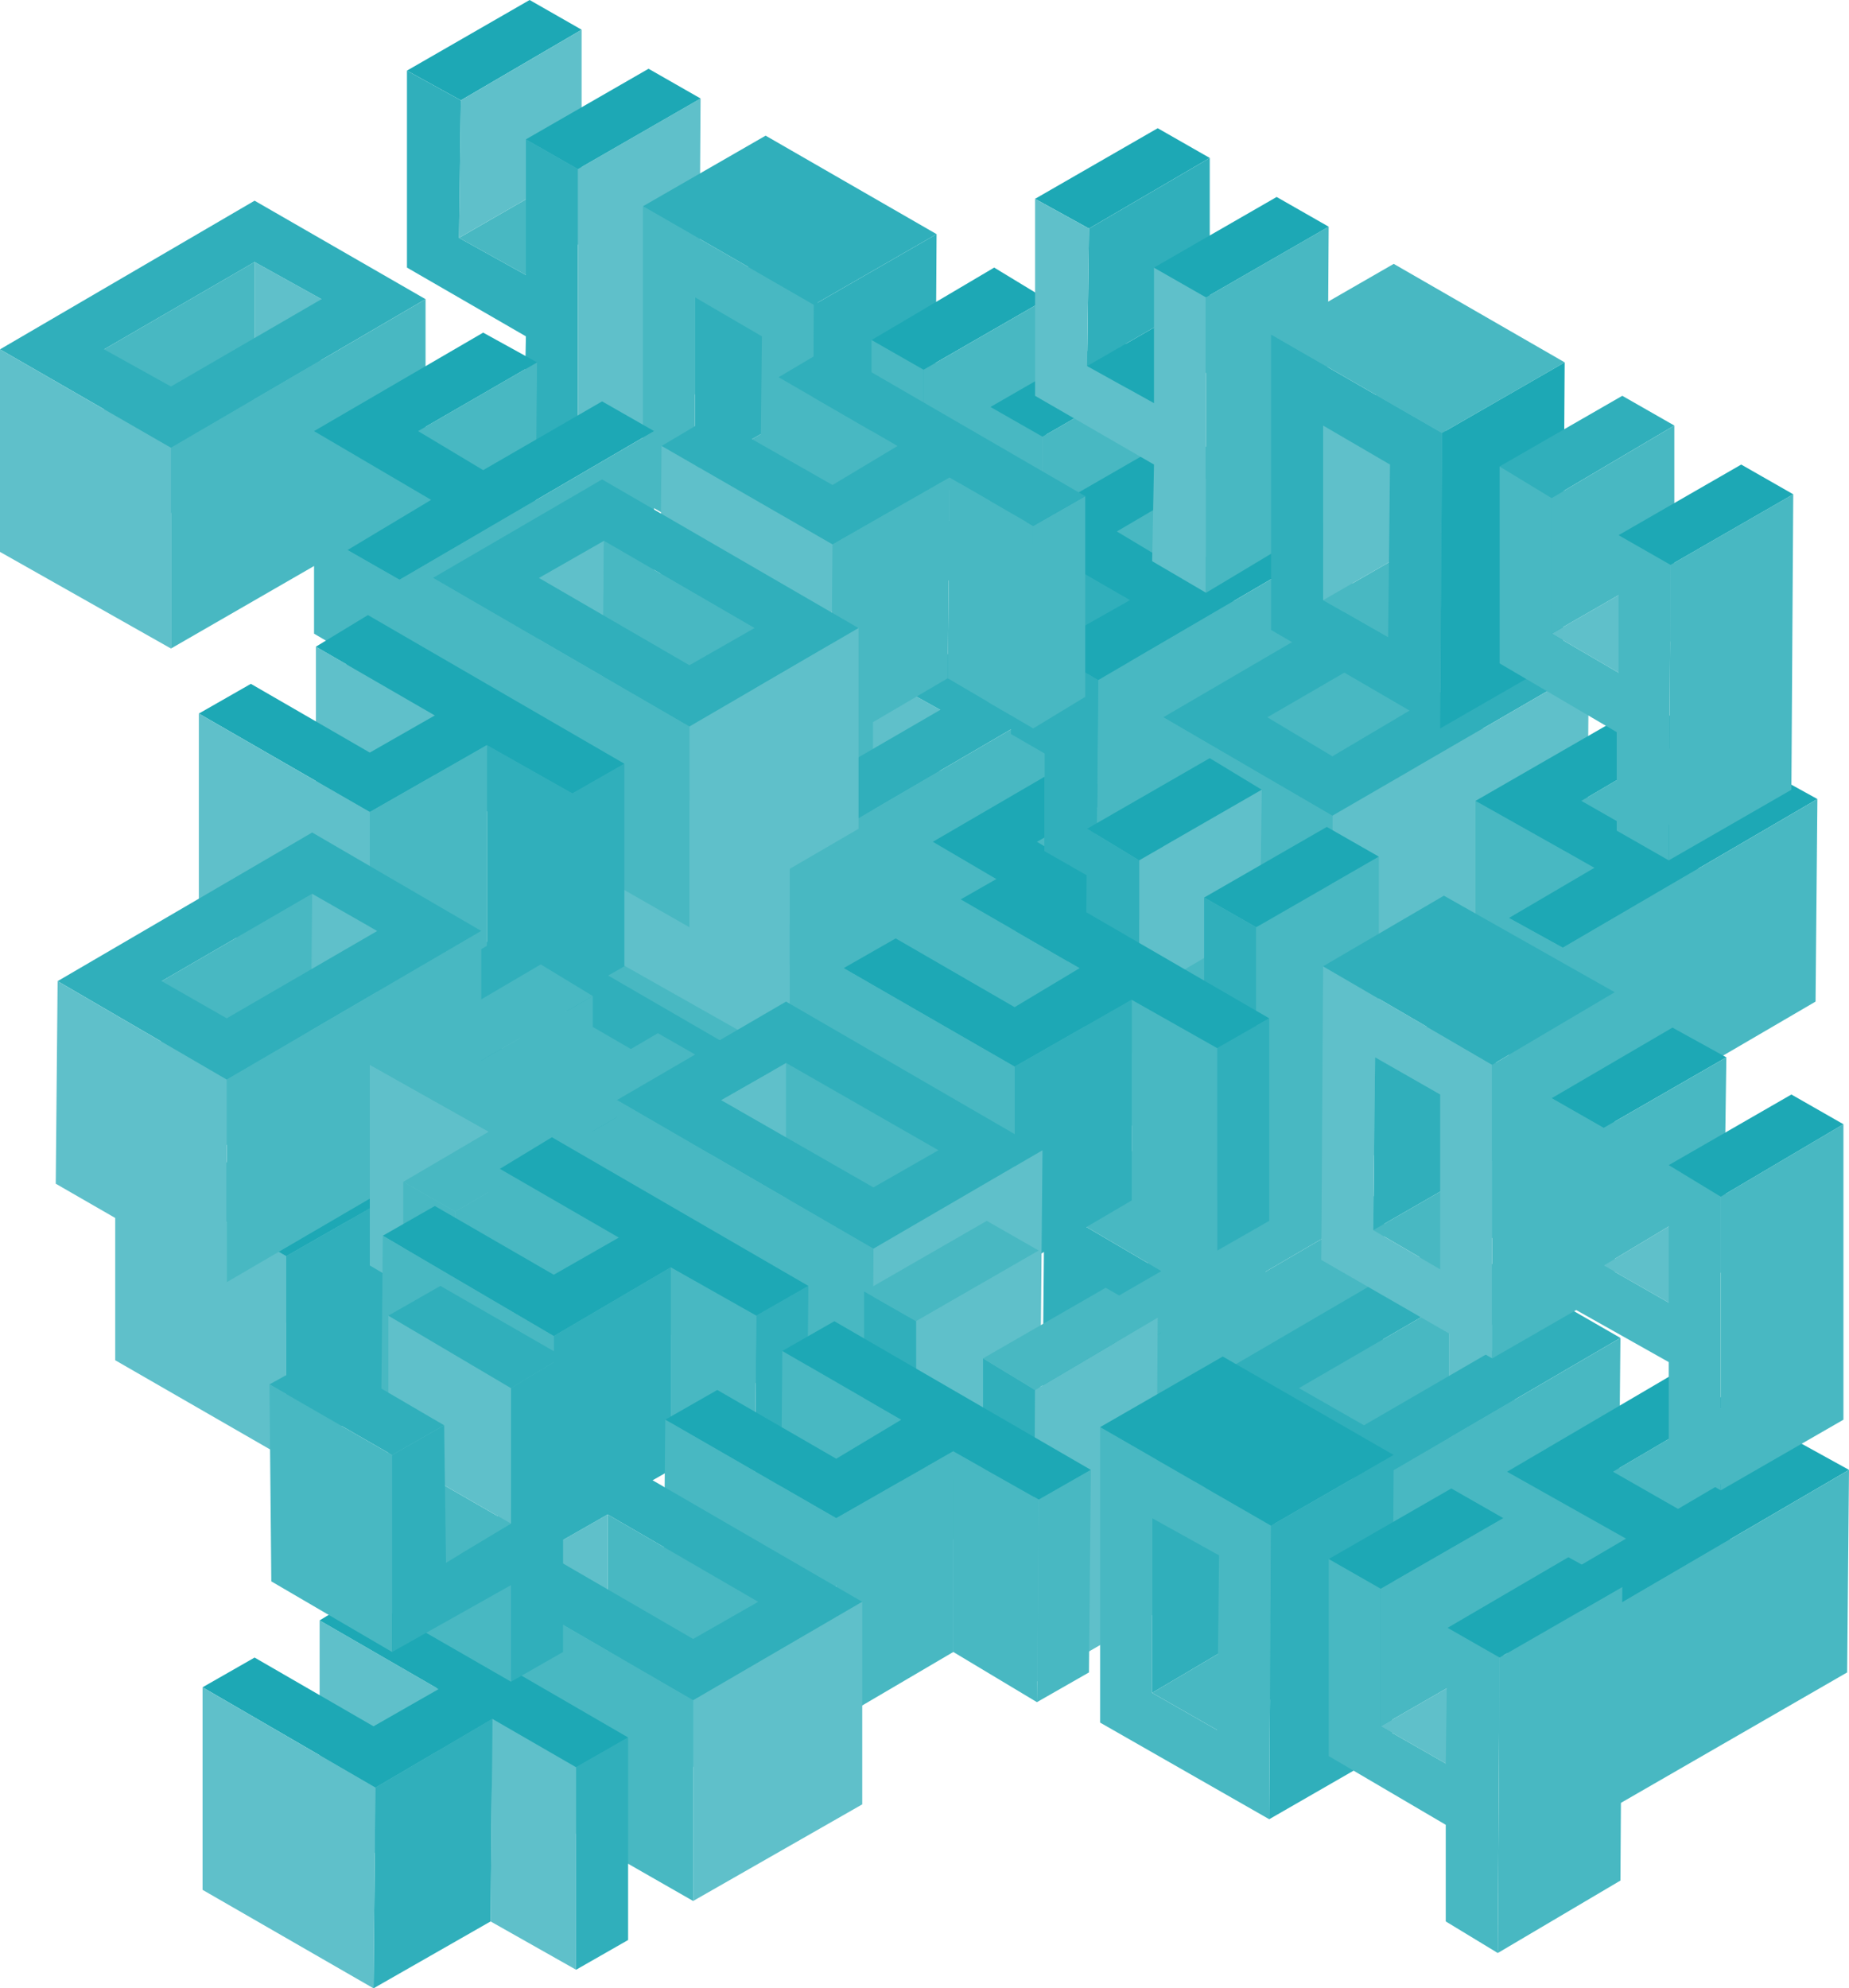 <svg xmlns="http://www.w3.org/2000/svg" version="1" width="995" height="1070">
    <path d="M438 479l-1 109-64-37V442z" fill="#48b8c2"/>
    <path d="M539 506v108l-28 17V522z" fill="#48b8c2"/>
    <path d="M511 522v109l-46-27 1-109z" fill="#48b8c2"/>
    <path d="M539 506l-28 16-45-27-63 37-93-53 28-16 64 37 36-21-65-37 28-16z" fill="#30afbb"/>
    <path d="M466 495l-1 109-63 37 1-109z" fill="#48b8c2"/>
    <path d="M403 532l-1 109-92-53V479z" fill="#48b8c2"/>
    <path d="M280 530l-1 108-35 21 1-109z" fill="#5fc0ca"/>
    <path d="M361 577v108l-82-47 1-108z" fill="#48b8c2"/>
    <path d="M326 597l35-20-81-47-35 20 81 47m-47-100l138 80-91 53-138-80z" fill="#30afbb"/>
    <path d="M417 577v108l-91 53V630z" fill="#5fc0ca"/>
    <path d="M326 630v108l-138-79V550z" fill="#48b8c2"/>
    <path d="M189 624v108l-64-37V587z" fill="#5fc0ca"/>
    <path d="M291 650v109l-28 16V666z" fill="#30afbb"/>
    <path d="M263 666v109l-46-27V640z" fill="#5fc0ca"/>
    <path d="M291 650l-28 16-46-26-63 36-92-53 28-16 64 37 35-20-64-37 28-17z" fill="#1da8b5"/>
    <path d="M217 640v108l-63 37V676z" fill="#30afbb"/>
    <path d="M154 676v109l-92-53V623zM506 382l-1 109-35-20V362z" fill="#5fc0ca"/>
    <path d="M470 362v109l-81 47V409z" fill="#48b8c2"/>
    <path d="M425 429l81-47-36-20-81 47 36 20m45-100l92 53-137 80-92-53z" fill="#30afbb"/>
    <path d="M562 382v109l-137 79V462z" fill="#48b8c2"/>
    <path d="M425 462v108l-92-52V409z" fill="#5fc0ca"/>
    <path d="M622 417l-1 108-63 37V453z" fill="#48b8c2"/>
    <path d="M565 490v109l-63-37V453z" fill="#48b8c2"/>
    <path d="M685 453l-137 80-28-16 45-27-63-37 91-53 29 17-64 36 35 21 64-37z" fill="#1da8b5"/>
    <path d="M685 453v109l-137 79V533z" fill="#48b8c2"/>
    <path d="M548 533v108l-28-16V517z" fill="#48b8c2"/>
    <path d="M247 128l66-38 35 20-65 38z" fill="#48b8c2"/>
    <path d="M285 0l-66 38 29 16 65-38-28-16z" fill="#1da8b5"/>
    <path d="M248 54l65-38v74l-66 38z" fill="#5fc0ca"/>
    <path d="M311 91v159l-29-17 1-52-64-37V38l29 16-1 74 36 20V75z" fill="#30afbb"/>
    <path d="M311 91l66-38-1 158-65 39z" fill="#5fc0ca"/>
    <path d="M283 75l66-38 28 16-66 38z" fill="#1da8b5"/>
    <path d="M374 254l66-38 35 20-66 38z" fill="#48b8c2"/>
    <path d="M374 160l66-38v94l-66 38z" fill="#30afbb"/>
    <path d="M409 274l1-93-36-21v94l35 20m-63-163l92 53-1 159-91-53z" fill="#48b8c2"/>
    <path d="M346 111l66-38 92 53-66 38z" fill="#30afbb"/>
    <path d="M438 164l66-38-1 159-66 38z" fill="#30afbb"/>
    <path d="M497 272l66-38 35 21-65 38z" fill="#5fc0ca"/>
    <path d="M469 183l66-39 28 17-66 38z" fill="#1da8b5"/>
    <path d="M497 199l66-38v73l-66 38z" fill="#48b8c2"/>
    <path d="M561 235l-1 159-28-16v-53l-63-37V183l28 16v73l36 21v-74z" fill="#48b8c2"/>
    <path d="M561 235l66-38-1 159-66 38z" fill="#48b8c2"/>
    <path d="M533 219l66-38 28 16-66 38z" fill="#1da8b5"/>
    <path d="M664 249v109l-64 37 1-109z" fill="#48b8c2"/>
    <path d="M608 323v109l-64-37V286z" fill="#30afbb"/>
    <path d="M728 286l-137 80-29-17 46-26-64-37 92-53 28 16-63 37 35 21 64-37z" fill="#1da8b5"/>
    <path d="M728 286l-1 109-137 79 1-108z" fill="#48b8c2"/>
    <path d="M591 366l-1 108-28-16V349z" fill="#30afbb"/>
    <path d="M798 359v109l-35-20V339z" fill="#5fc0ca"/>
    <path d="M763 339v109l-81 47V386z" fill="#48b8c2"/>
    <path d="M717 407l81-48-35-20-81 47 35 21m46-101l92 53-138 80-91-53z" fill="#30afbb"/>
    <path d="M855 359l-1 109-137 80V439z" fill="#5fc0ca"/>
    <path d="M717 439v109l-91-53V386zM914 394v108l-64 37 1-108z" fill="#48b8c2"/>
    <path d="M858 467v109l-64-37V431z" fill="#48b8c2"/>
    <path d="M978 430l-137 80-29-16 46-27-64-36 92-53 28 16-63 37 35 20 63-37z" fill="#1da8b5"/>
    <path d="M978 430l-1 109-137 80 1-109z" fill="#48b8c2"/>
    <path d="M841 510l-1 109-28-17V494zM681 610v109l-64 37 1-109z" fill="#48b8c2"/>
    <path d="M625 684v109l-64-37 1-109z" fill="#30afbb"/>
    <path d="M745 647l-137 80-28-17 45-26-63-37 91-53 28 16-63 37 35 21 64-37z" fill="#48b8c2"/>
    <path d="M745 647l-1 109-137 79 1-108z" fill="#48b8c2"/>
    <path d="M608 727l-1 108-28-16 1-109z" fill="#30afbb"/>
    <path d="M815 720v109l-35-20V700z" fill="#5fc0ca"/>
    <path d="M780 700v109l-81 47V747z" fill="#48b8c2"/>
    <path d="M734 767l81-47-35-20-81 47 35 20m46-100l92 53-137 80-92-53z" fill="#30afbb"/>
    <path d="M872 720l-1 109-137 79 1-108z" fill="#48b8c2"/>
    <path d="M735 800l-1 108-91-52V747z" fill="#5fc0ca"/>
    <path d="M931 755v108l-64 37 1-108z" fill="#48b8c2"/>
    <path d="M875 828v109l-64-37V792z" fill="#48b8c2"/>
    <path d="M811 792l64 36-46 27 29 16 137-80-29-16-63 37-35-20 63-37-28-17z" fill="#1da8b5"/>
    <path d="M858 871l-1 108 137-79 1-109z" fill="#48b8c2"/>
    <path d="M858 871l-1 108-28-16V855z" fill="#48b8c2"/>
    <path d="M613 536l65-38 36 20-66 39z" fill="#48b8c2"/>
    <path d="M585 446l66-38 28 17-66 38z" fill="#1da8b5"/>
    <path d="M613 463l66-38-1 73-65 38z" fill="#5fc0ca"/>
    <path d="M676 499v159l-28-16v-53l-64-37 1-106 28 17v73l35 21v-74z" fill="#30afbb"/>
    <path d="M676 499l66-38v159l-66 38z" fill="#48b8c2"/>
    <path d="M648 483l66-38 28 16-66 38z" fill="#1da8b5"/>
    <path d="M739 662l66-38 35 20-65 39z" fill="#48b8c2"/>
    <path d="M740 569l65-39v94l-66 38z" fill="#30afbb"/>
    <path d="M775 683v-94l-35-20-1 93 36 21m-63-163l91 53v158l-92-53z" fill="#5fc0ca"/>
    <path d="M712 520l65-38 92 52-66 39z" fill="#30afbb"/>
    <path d="M803 573l66-39v159l-66 38z" fill="#48b8c2"/>
    <path d="M863 681l65-39 36 21-66 38z" fill="#5fc0ca"/>
    <path d="M835 591l65-38 29 16-66 38z" fill="#1da8b5"/>
    <path d="M863 607l66-38-1 73-65 39z" fill="#48b8c2"/>
    <path d="M926 644v158l-28-16v-53l-64-36 1-106 28 16v74l35 20v-74z" fill="#48b8c2"/>
    <path d="M926 644l66-39v159l-66 38z" fill="#48b8c2"/>
    <path d="M898 627l66-38 28 16-66 39z" fill="#1da8b5"/>
    <path d="M173 161l-1 109-35-20V141z" fill="#5fc0ca"/>
    <path d="M137 141v109l-81 47V188z" fill="#48b8c2"/>
    <path d="M0 188l92 53 137-80-92-53zm56 0l81-47 36 20-81 47z" fill="#30afbb"/>
    <path d="M229 161v109L92 349V241z" fill="#48b8c2"/>
    <path d="M0 297l92 52V241L0 188z" fill="#5fc0ca"/>
    <path d="M289 195l-1 109-63 37V232z" fill="#48b8c2"/>
    <path d="M232 269v109l-63-37V232z" fill="#48b8c2"/>
    <path d="M352 232l-137 80-28-16 45-27-63-37 91-53 29 16-64 37 35 21 64-37z" fill="#1da8b5"/>
    <path d="M352 232v109l-137 79V312z" fill="#48b8c2"/>
    <path d="M215 312v108l-29-16 1-108z" fill="#48b8c2"/>
    <path d="M483 240l-1 109-64-37 1-109z" fill="#48b8c2"/>
    <path d="M584 267v108l-28 17V283z" fill="#48b8c2"/>
    <path d="M556 283v109l-46-27 1-108z" fill="#48b8c2"/>
    <path d="M584 267l-28 16-45-26-63 36-92-53 27-16 65 37 35-21-64-37 27-16z" fill="#30afbb"/>
    <path d="M511 257l-1 108-63 37 1-109z" fill="#48b8c2"/>
    <path d="M448 293l-1 109-92-53 1-109zM325 291l-1 108-35 21 1-109z" fill="#5fc0ca"/>
    <path d="M406 338v108l-82-47 1-108z" fill="#48b8c2"/>
    <path d="M371 358l35-20-81-47-35 20 81 47m-47-100l138 80-91 53-138-80z" fill="#30afbb"/>
    <path d="M462 338v108l-91 53V391z" fill="#5fc0ca"/>
    <path d="M371 391v108l-138-79V311z" fill="#48b8c2"/>
    <path d="M234 385v108l-64-37V348z" fill="#5fc0ca"/>
    <path d="M336 411v109l-28 16V427zM308 427v109l-46-27V401z" fill="#30afbb"/>
    <path d="M336 411l-28 16-46-26-63 36-92-53 28-16 64 37 35-20-64-37 28-17z" fill="#1da8b5"/>
    <path d="M262 401v108l-63 37V437z" fill="#48b8c2"/>
    <path d="M199 437v109l-92-53V384z" fill="#5fc0ca"/>
    <path d="M203 501v109l-36-20 1-109z" fill="#5fc0ca"/>
    <path d="M168 481l-1 109-81 47 1-109z" fill="#48b8c2"/>
    <path d="M122 548l81-47-35-20-81 47 35 20m46-100l91 53-137 80-91-53z" fill="#30afbb"/>
    <path d="M259 501v109l-137 80V581z" fill="#48b8c2"/>
    <path d="M122 581v109l-92-53 1-109z" fill="#5fc0ca"/>
    <path d="M319 536v108l-64 37V573z" fill="#48b8c2"/>
    <path d="M263 609l-1 109-63-37V573z" fill="#5fc0ca"/>
    <path d="M382 572l-137 80-28-16 46-27-64-36 92-54 28 17-64 37 36 20 63-37z" fill="#48b8c2"/>
    <path d="M382 572v109l-137 80V652z" fill="#48b8c2"/>
    <path d="M245 652v109l-28-17V636z" fill="#48b8c2"/>
    <path d="M581 521v109l-64-37V484z" fill="#48b8c2"/>
    <path d="M683 548v109l-28 16V564z" fill="#30afbb"/>
    <path d="M655 564v109l-46-27V538z" fill="#48b8c2"/>
    <path d="M683 548l-28 16-46-26-63 36-92-53 28-16 64 37 35-21-64-37 28-16z" fill="#1da8b5"/>
    <path d="M609 538v108l-63 37V574z" fill="#30afbb"/>
    <path d="M546 574v109l-92-53V521z" fill="#48b8c2"/>
    <path d="M423 572v109l-35 20V592z" fill="#5fc0ca"/>
    <path d="M505 619l-1 109-81-47V572z" fill="#48b8c2"/>
    <path d="M470 639l35-20-82-47-35 20 82 47m-47-100l138 80-91 53-138-80z" fill="#30afbb"/>
    <path d="M561 619l-1 109-91 52 1-108z" fill="#5fc0ca"/>
    <path d="M470 672l-1 108-138-79 1-109z" fill="#48b8c2"/>
    <path d="M333 666l-1 108-64-37 1-108z" fill="#48b8c2"/>
    <path d="M435 692l-1 109-28 16 1-109z" fill="#30afbb"/>
    <path d="M407 708l-1 109-45-26V682z" fill="#48b8c2"/>
    <path d="M435 692l-28 16-46-26-63 37-92-54 28-16 64 37 35-20-64-37 28-17z" fill="#1da8b5"/>
    <path d="M361 682v109l-63 36V719z" fill="#30afbb"/>
    <path d="M298 719v108l-93-53 1-109z" fill="#48b8c2"/>
    <path d="M585 197l66-38 35 20-65 38zM557 107l66-38 28 16-65 38z" fill="#1da8b5"/>
    <path d="M586 123l65-38v74l-66 38z" fill="#30afbb"/>
    <path d="M649 160v159l-29-17 1-52-64-37V107l29 16-1 74 36 20v-73z" fill="#5fc0ca"/>
    <path d="M649 160l66-38-1 158-65 39z" fill="#48b8c2"/>
    <path d="M621 144l66-38 28 16-66 38z" fill="#1da8b5"/>
    <path d="M712 323l66-38 35 20-66 38z" fill="#48b8c2"/>
    <path d="M712 229l66-38v94l-66 38z" fill="#5fc0ca"/>
    <path d="M747 343l1-93-36-21v94l35 20m-63-163l92 53-1 159-91-53z" fill="#30afbb"/>
    <path d="M684 180l66-38 92 53-66 38z" fill="#48b8c2"/>
    <path d="M776 233l66-38-1 159-66 38z" fill="#1da8b5"/>
    <path d="M835 341l66-38 35 20-65 39z" fill="#5fc0ca"/>
    <path d="M807 251l66-38 28 16-66 39z" fill="#30afbb"/>
    <path d="M835 268l66-39v74l-66 38z" fill="#48b8c2"/>
    <path d="M899 304l-1 159-28-16v-53l-63-37V251l28 17v73l36 21v-74z" fill="#48b8c2"/>
    <path d="M899 304l66-38-1 159-66 38z" fill="#48b8c2"/>
    <path d="M871 288l66-38 28 16-66 38z" fill="#1da8b5"/>
    <path d="M493 785l66-39 35 21-65 38zM465 695l66-38 28 16-66 38z" fill="#48b8c2"/>
    <path d="M493 711l66-38v73l-66 39z" fill="#5fc0ca"/>
    <path d="M557 748l-1 158-28-16v-53l-63-36V695l28 16v74l36 20v-74z" fill="#30afbb"/>
    <path d="M557 748l66-39-1 159-66 38z" fill="#5fc0ca"/>
    <path d="M529 731l66-38 28 16-66 39z" fill="#48b8c2"/>
    <path d="M620 911l66-39 35 21-66 38z" fill="#48b8c2"/>
    <path d="M620 817l66-38v93l-66 39z" fill="#30afbb"/>
    <path d="M655 931l1-94-36-20v94l35 20m-63-163l92 53-1 158-91-52z" fill="#48b8c2"/>
    <path d="M592 768l66-38 92 53-66 38z" fill="#1da8b5"/>
    <path d="M684 821l66-38-1 158-66 38z" fill="#30afbb"/>
    <path d="M743 929l66-38 35 20-66 38z" fill="#5fc0ca"/>
    <path d="M715 839l66-38 28 16-66 38z" fill="#1da8b5"/>
    <path d="M743 855l66-38v74l-66 38z" fill="#48b8c2"/>
    <path d="M807 892l-1 159-28-17v-52l-63-37V839l28 16v74l35 20 1-73z" fill="#48b8c2"/>
    <path d="M807 892l66-38-1 158-66 39z" fill="#48b8c2"/>
    <path d="M779 876l65-38 29 16-66 38z" fill="#1da8b5"/>
    <path d="M485 764l-1 109-64-37 1-109z" fill="#48b8c2"/>
    <path d="M587 791l-1 109-28 16 1-109z" fill="#48b8c2"/>
    <path d="M559 807l-1 109-45-27V781z" fill="#48b8c2"/>
    <path d="M587 791l-28 16-46-26-63 36-92-53 28-16 64 37 35-21-64-37 28-16z" fill="#1da8b5"/>
    <path d="M513 781v108l-63 37V817z" fill="#48b8c2"/>
    <path d="M450 817v109l-93-53 1-109z" fill="#48b8c2"/>
    <path d="M327 815v109l-36 20 1-109z" fill="#5fc0ca"/>
    <path d="M408 862v109l-81-47V815z" fill="#48b8c2"/>
    <path d="M373 882l35-20-81-47-35 20 81 47m-47-100l138 80-91 53-138-80z" fill="#30afbb"/>
    <path d="M464 862v109l-91 52V915z" fill="#5fc0ca"/>
    <path d="M373 915v108l-138-79V835z" fill="#48b8c2"/>
    <path d="M236 909v108l-64-37V872z" fill="#5fc0ca"/>
    <path d="M338 935v109l-28 16V951z" fill="#30afbb"/>
    <path d="M310 951v109l-46-26 1-109z" fill="#5fc0ca"/>
    <path d="M338 935l-28 16-45-26-63 37-93-54 28-16 64 37 35-20-64-37 28-17z" fill="#1da8b5"/>
    <path d="M202 962l-1 108 63-36 1-109z" fill="#30afbb"/>
    <path d="M109 1017l92 53 1-108-93-54z" fill="#5fc0ca"/>
    <path d="M275 905l-66-38v-53l66 39z" fill="#48b8c2"/>
    <path d="M240 841l-66-39 35-20 66 38z" fill="#48b8c2"/>
    <path d="M275 820l-66-38v-74l66 39z" fill="#5fc0ca"/>
    <path d="M275 747l-66-39 28-16 66 38zM211 783l-66-38 29-16 65 38z" fill="#30afbb"/>
    <path d="M211 889l-65-38-1-106 66 38z" fill="#48b8c2"/>
    <path d="M303 730v159l-28 16v-52l-64 36V783l28-16 1 74 35-21v-73z" fill="#30afbb"/>
</svg>
